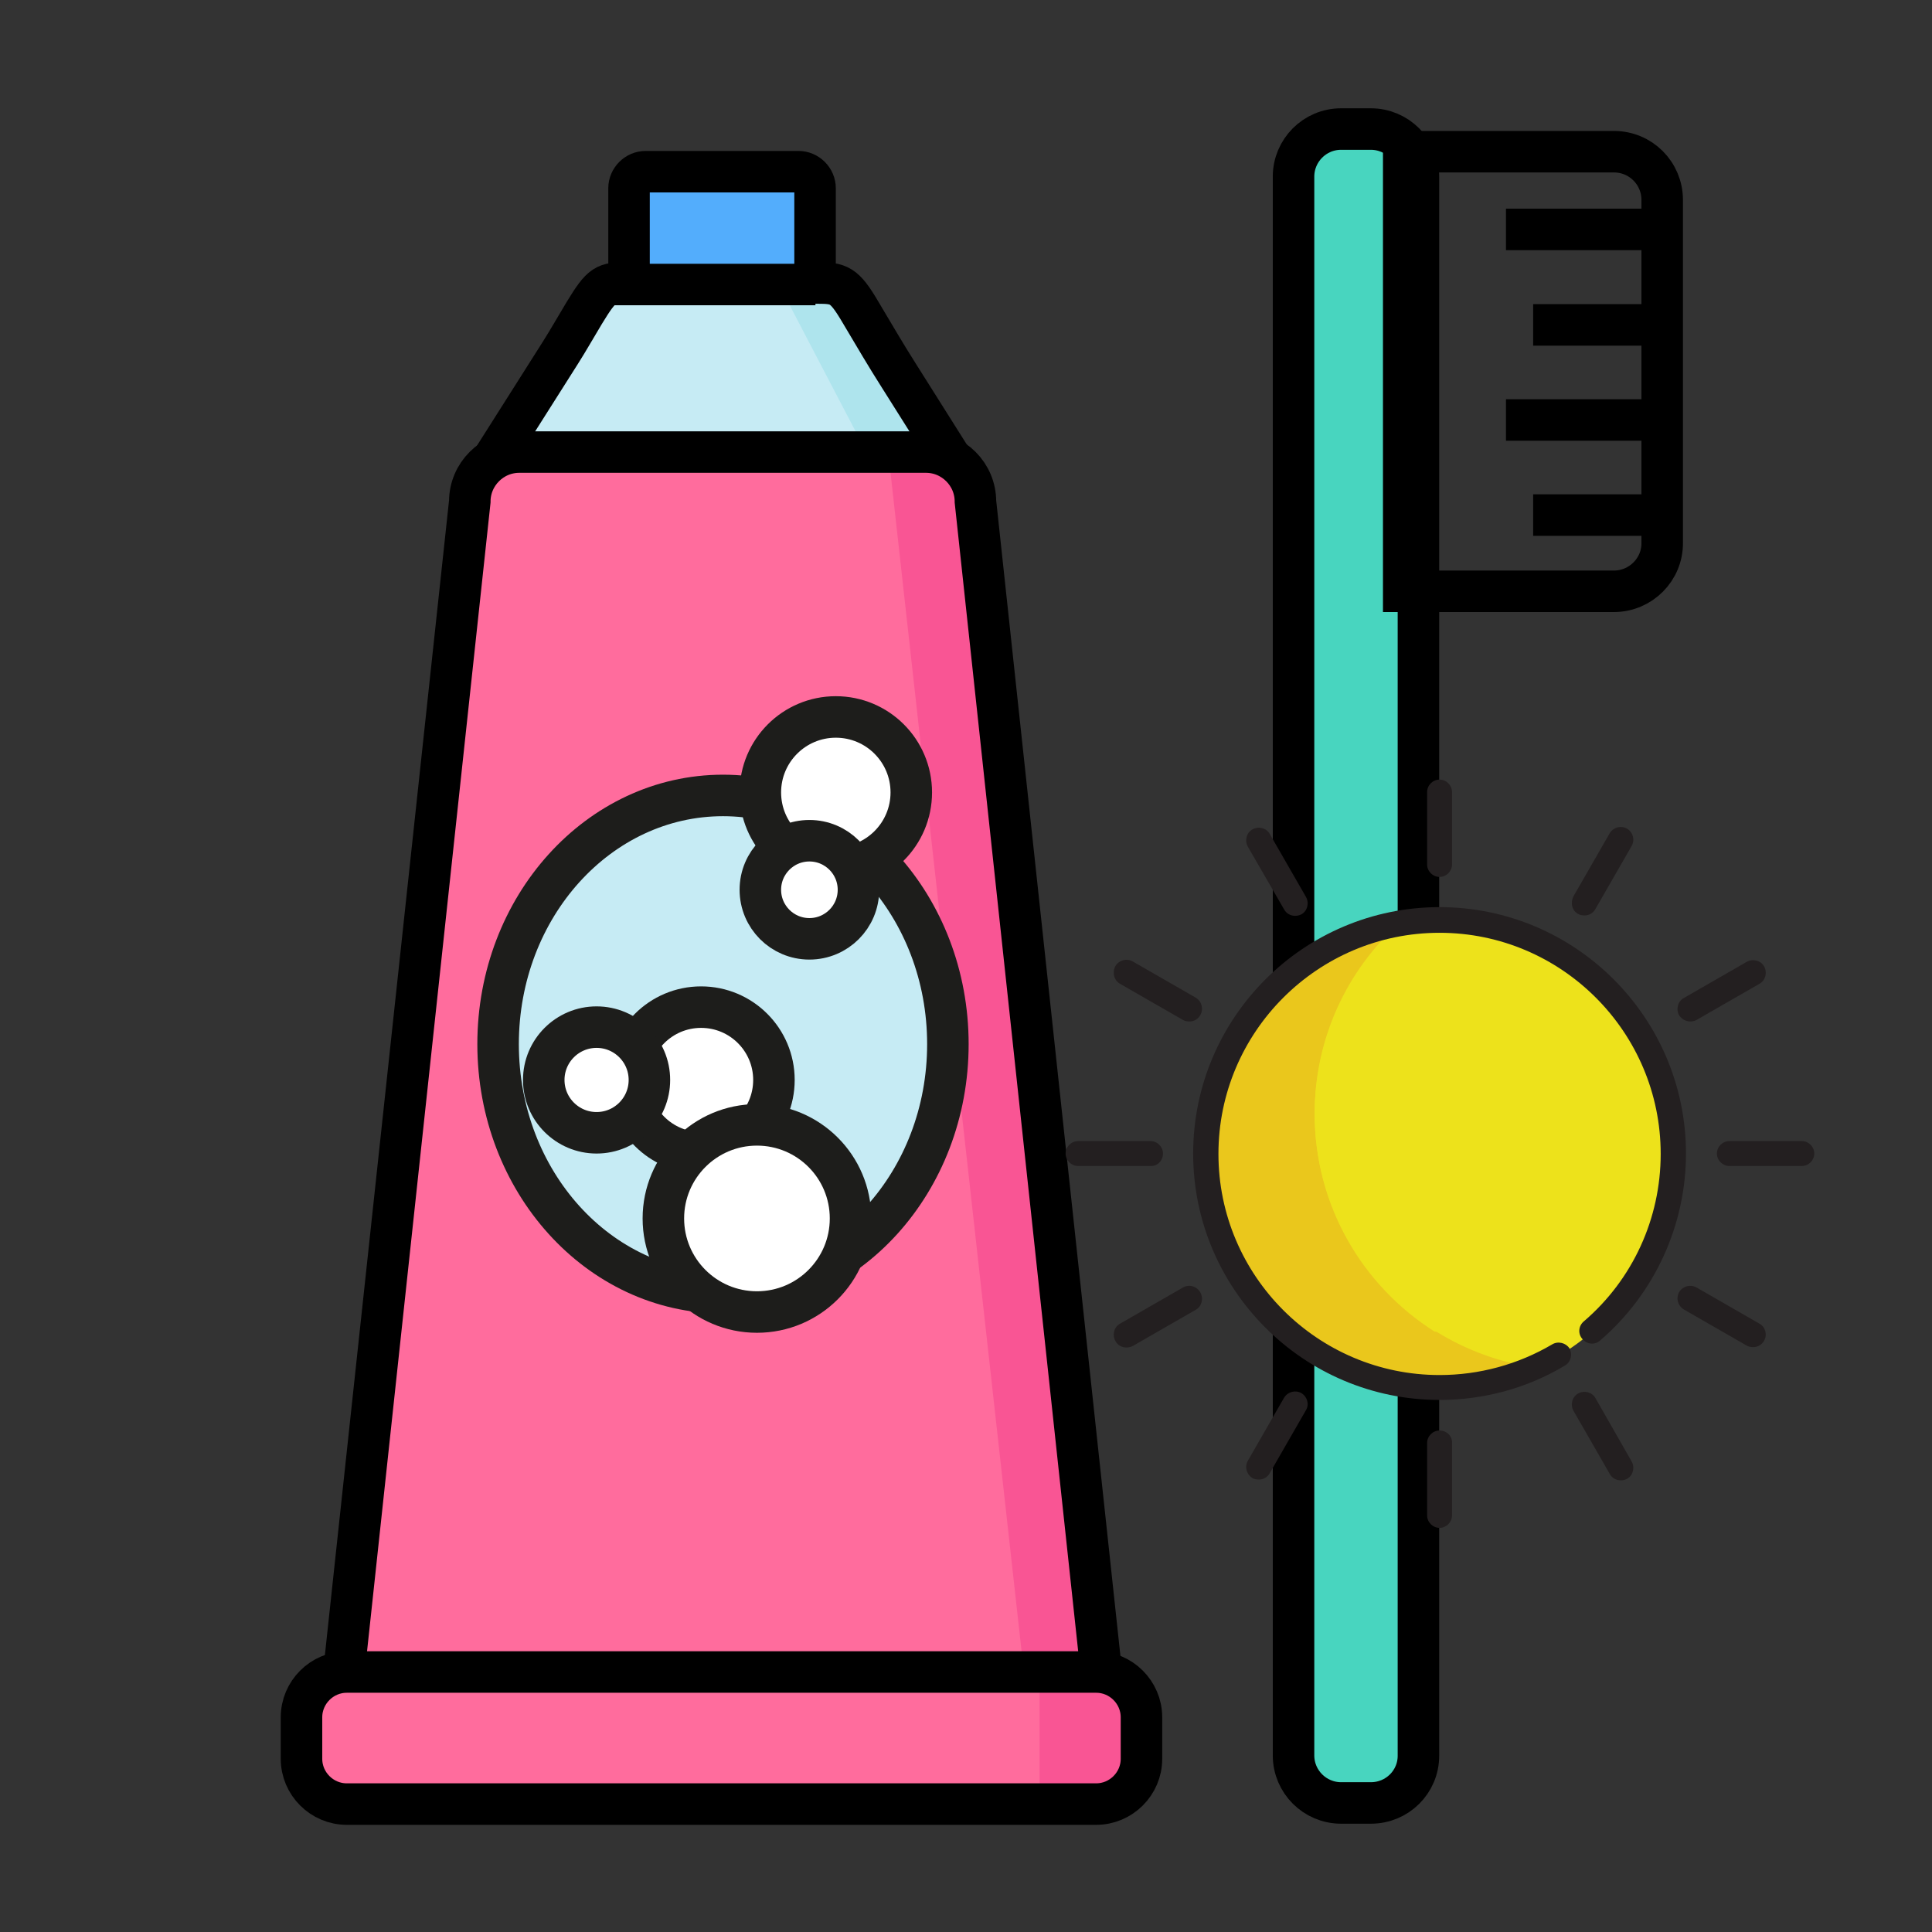 <?xml version="1.0" encoding="utf-8"?>
<!-- Generator: Adobe Illustrator 19.0.0, SVG Export Plug-In . SVG Version: 6.00 Build 0)  -->
<svg version="1.1" id="Layer_1" xmlns="http://www.w3.org/2000/svg" xmlns:xlink="http://www.w3.org/1999/xlink" x="0px" y="0px"
	 viewBox="-49 141 512 512" style="enable-background:new -49 141 512 512;" xml:space="preserve">
<rect x="-49" y="141" width="512" height="512" fill="#333333" stroke="none"/>
<style type="text/css">
	.st0{fill:#6FCEA6;}
	.st1{fill:#53C48E;}
	.st2{fill:#48D5BF;stroke:#000000;stroke-width:11;stroke-miterlimit:10;}
	.st3{fill:#C6EBF4;}
	.st4{fill:#AEE4ED;}
	.st5{fill:none;stroke:#000000;stroke-width:11;stroke-miterlimit:10;}
	.st6{fill:#FF6C9D;}
	.st7{fill:#53ADFC;stroke:#000000;stroke-width:11;stroke-miterlimit:10;}
	.st8{fill:#F95594;}
	.st9{fill:#EAC71C;}
	.st10{fill:#EDE21B;}
	.st11{fill:#EF8229;}
	.st12{fill:#EDE21B;}
	.st13{fill:#231F20;}
	.st14{fill:#C6EBF4;stroke:#1D1D1B;stroke-width:11;stroke-miterlimit:10;}
	.st15{fill:#FFFFFF;stroke:#1D1D1B;stroke-width:11;stroke-miterlimit:10;}
</style>
<path class="st0" d="M314.3,618.8h-7.9c-6.9,0-12.6-5.6-12.6-12.6V187.8c0-6.9,5.6-12.6,12.6-12.6h7.9c6.9,0,12.6,5.6,12.6,12.6
	v418.5C326.9,613.2,321.3,618.8,314.3,618.8z"/>
<rect x="310.4" y="300.5" class="st1" width="12.7" height="318.4"/>
<path class="st2" d="M314.3,618.8h-7.9c-6.9,0-12.6-5.6-12.6-12.6V187.8c0-6.9,5.6-12.6,12.6-12.6h7.9c6.9,0,12.6,5.6,12.6,12.6
	v418.5C326.9,613.2,321.3,618.8,314.3,618.8z"/>
<path class="st3" d="M189.3,240.7c-3.5-5.5-6.3-10.3-10.4-17.2c-4.2-7.1-5.6-7.5-11.3-7.5h-10.3c0-0.6,0-1.1,0-1.8V203
	c0-3.1-2.5-5.6-5.6-5.6h-18.1c-3.1,0-5.6,2.5-5.6,5.6v11.2c0,0.6,0,1.2,0.1,1.8h-10.8c-5.9,0-6.7,0.1-11.5,8
	c-2,3.3-4.2,7.2-6.3,10.5l-17.3,27.3c0,6.1,5.9,11.2,13.1,11.2h94.2c7.2,0,13.1-5,13.1-11.2L189.3,240.7z"/>
<polygon class="st4" points="157.2,216 180.5,260.6 202.6,261.8 174.4,217.6 "/>
<path class="st5" d="M378.7,297.7H323V181.2h55.7c7.1,0,12.8,5.7,12.8,12.8v90.8C391.6,291.9,385.8,297.7,378.7,297.7z"/>
<path class="st5" d="M189.3,240.7c-3.5-5.5-6.3-10.3-10.4-17.2c-4.2-7.1-5.6-7.5-11.3-7.5h-10.3c0-0.6,0-1.1,0-1.8V203
	c0-3.1-2.5-5.6-5.6-5.6h-18.1c-3.1,0-5.6,2.5-5.6,5.6v11.2c0,0.6,0,1.2,0.1,1.8h-10.8c-5.9,0-6.7,0.1-11.5,8
	c-2,3.3-4.2,7.2-6.3,10.5l-17.3,27.3c0,6.1,5.9,11.2,13.1,11.2h94.2c7.2,0,13.1-5,13.1-11.2L189.3,240.7z"/>
<line class="st5" x1="350.1" y1="201.8" x2="389.6" y2="201.8"/>
<line class="st5" x1="357.3" y1="227.1" x2="389.6" y2="227.1"/>
<line class="st5" x1="350.1" y1="252.3" x2="389.6" y2="252.3"/>
<line class="st5" x1="357.3" y1="277.5" x2="389.6" y2="277.5"/>
<path class="st6" d="M230.4,602.3H54.7c-7.2,0-13.1-5.9-13.1-13.1l33.9-315.3c0-7.2,5.9-13.1,13.1-13.1h107.8
	c7.2,0,13.1,5.9,13.1,13.1l33.9,315.3C243.6,596.3,237.6,602.3,230.4,602.3z"/>
<path class="st7" d="M167.1,216.4h-49.4v-25.5c0-2.4,2-4.4,4.4-4.4h40.5c2.4,0,4.4,2,4.4,4.4v25.5H167.1z"/>
<polygon class="st8" points="186.5,261.8 222,581 242.7,581 207,265.9 "/>
<path class="st5" d="M230.4,602.3H54.7c-7.2,0-13.1-5.9-13.1-13.1l33.9-315.3c0-7.2,5.9-13.1,13.1-13.1h107.8
	c7.2,0,13.1,5.9,13.1,13.1l33.9,315.3C243.6,596.3,237.6,602.3,230.4,602.3z"/>
<path class="st9" d="M364,500.1c-9.2,5.5-20,8.6-31.5,8.6c-34.2,0-62-27.8-62-62c0-34.2,27.8-62,62-62c34.2,0,62,27.8,62,62
	c0,18.8-8.3,35.6-21.5,46.9"/>
<path class="st10" d="M369.6,397.1c-10.3-7.7-23.2-12.3-37.1-12.3l0,0h0c-3.7,0-7.3,0.3-10.9,1c-13.6,12.4-22.2,30.3-22.2,50.2
	c0,34.3,25.4,62.7,58.4,67.4c0.2-0.1,0.4-0.2,0.5-0.2c0.2-0.1,0.3-0.2,0.5-0.2c0.4-0.2,0.9-0.4,1.3-0.6c0.1-0.1,0.3-0.1,0.4-0.2
	c0.5-0.3,1.1-0.6,1.6-0.8c0.1-0.1,0.2-0.1,0.3-0.2c0.4-0.2,0.8-0.5,1.3-0.7c0.1,0,0.2-0.1,0.2-0.1l0,0c3.2-1.9,6.2-4,8.9-6.4l0,0
	c0,0,0,0,0,0c0.4-0.3,0.8-0.7,1.2-1.1c0,0,0,0,0,0c0.4-0.3,0.8-0.7,1.1-1.1c0.1-0.1,0.2-0.2,0.3-0.3c0.3-0.3,0.5-0.5,0.8-0.8
	c0.1-0.1,0.3-0.3,0.4-0.4c0.2-0.2,0.5-0.5,0.7-0.7c0.1-0.2,0.3-0.3,0.4-0.5c0.2-0.2,0.4-0.5,0.6-0.7c0.1-0.2,0.3-0.3,0.4-0.5
	c0.2-0.2,0.4-0.5,0.6-0.7c0.1-0.2,0.3-0.3,0.4-0.5c0.2-0.2,0.4-0.5,0.6-0.7c0.1-0.2,0.3-0.3,0.4-0.5c0.2-0.2,0.4-0.5,0.6-0.7
	c0.1-0.2,0.3-0.3,0.4-0.5c0.2-0.3,0.4-0.5,0.6-0.8c0.1-0.2,0.2-0.3,0.4-0.5c0.2-0.3,0.4-0.6,0.6-0.8c0.1-0.1,0.2-0.3,0.3-0.4
	c0.3-0.4,0.5-0.7,0.7-1.1c0-0.1,0.1-0.1,0.1-0.2c0.3-0.4,0.6-0.9,0.8-1.3c0.1-0.1,0.2-0.3,0.2-0.4c0.2-0.3,0.4-0.6,0.6-0.9
	c0.1-0.2,0.2-0.4,0.3-0.5c0.2-0.3,0.3-0.6,0.5-0.8c0.1-0.2,0.2-0.4,0.3-0.6c0.1-0.3,0.3-0.5,0.4-0.8c0.1-0.2,0.2-0.4,0.3-0.6
	c0.1-0.3,0.3-0.5,0.4-0.8c0.1-0.2,0.2-0.4,0.3-0.6c0.1-0.3,0.2-0.5,0.4-0.8c0.1-0.2,0.2-0.4,0.3-0.6c0.1-0.3,0.2-0.6,0.4-0.8
	c0.1-0.2,0.2-0.4,0.3-0.6c0.1-0.3,0.2-0.6,0.3-0.9c0.1-0.2,0.2-0.4,0.2-0.6c0.1-0.3,0.2-0.6,0.3-0.9c0.1-0.2,0.1-0.4,0.2-0.6
	c0.1-0.4,0.2-0.7,0.4-1.1c0-0.1,0.1-0.3,0.1-0.4c0.2-0.5,0.3-1,0.5-1.5c0-0.1,0.1-0.2,0.1-0.4c0.1-0.4,0.2-0.8,0.3-1.2
	c0-0.2,0.1-0.4,0.1-0.6c0.1-0.3,0.2-0.7,0.2-1c0-0.2,0.1-0.4,0.1-0.6c0.1-0.3,0.1-0.6,0.2-0.9c0-0.2,0.1-0.5,0.1-0.7
	c0.1-0.3,0.1-0.6,0.2-0.9c0-0.2,0.1-0.5,0.1-0.7c0-0.3,0.1-0.6,0.1-0.9c0-0.2,0.1-0.5,0.1-0.7c0-0.3,0.1-0.6,0.1-0.9
	c0-0.2,0.1-0.5,0.1-0.7c0-0.3,0.1-0.6,0.1-1c0-0.2,0-0.5,0.1-0.7c0-0.3,0-0.7,0.1-1c0-0.2,0-0.4,0-0.7c0-0.4,0-0.7,0-1.1
	c0-0.2,0-0.4,0-0.6c0-0.6,0-1.1,0-1.7c0-5.9-0.8-11.6-2.4-17C388.4,416.5,380.4,405.1,369.6,397.1z"/>

<path class="st12" d="M379.3,444.7c0-1.1-0.1-2.1-0.2-3.2c0-0.1,0-0.3,0-0.4c-0.1-1-0.3-2.1-0.5-3.1c0-0.1,0-0.2-0.1-0.4
	c-0.2-1-0.4-2-0.7-3c0-0.1-0.1-0.2-0.1-0.4c-0.3-1-0.6-2-0.9-2.9c0-0.1-0.1-0.2-0.1-0.3c-0.3-1-0.7-1.9-1.1-2.9
	c0-0.1-0.1-0.2-0.1-0.3c-0.4-0.9-0.9-1.8-1.3-2.7c-0.1-0.1-0.1-0.2-0.2-0.3c-0.5-0.9-1-1.8-1.5-2.6c-0.1-0.1-0.1-0.2-0.2-0.3
	c-2.3-3.6-5-6.8-8.1-9.7l0,0c0,0,0,0,0,0c-0.1-0.1-0.3-0.2-0.4-0.3c-0.1-0.1-0.3-0.3-0.4-0.4c-0.1-0.1-0.3-0.2-0.4-0.3
	c-0.1-0.1-0.3-0.2-0.4-0.4c-0.1-0.1-0.3-0.2-0.4-0.3c-0.1-0.1-0.3-0.2-0.4-0.3c-0.1-0.1-0.3-0.2-0.4-0.3c-0.1-0.1-0.3-0.2-0.4-0.3
	c-0.1-0.1-0.3-0.2-0.4-0.3c-0.1-0.1-0.3-0.2-0.4-0.3c-0.1-0.1-0.3-0.2-0.4-0.3c-0.1-0.1-0.3-0.2-0.4-0.3c-0.1-0.1-0.3-0.2-0.5-0.3
	c-0.2-0.1-0.3-0.2-0.5-0.3c-0.2-0.1-0.3-0.2-0.5-0.3c-0.2-0.1-0.3-0.2-0.5-0.3c-0.2-0.1-0.3-0.2-0.5-0.3c-0.2-0.1-0.3-0.2-0.5-0.3
	c-0.2-0.1-0.3-0.2-0.5-0.3c-0.2-0.1-0.3-0.2-0.5-0.3c-0.2-0.1-0.3-0.2-0.5-0.3c-0.2-0.1-0.3-0.2-0.5-0.3c-0.2-0.1-0.3-0.2-0.5-0.2
	c-0.2-0.1-0.4-0.2-0.5-0.3c-0.2-0.1-0.3-0.2-0.5-0.2c-0.2-0.1-0.4-0.2-0.6-0.3c-0.1-0.1-0.3-0.1-0.4-0.2c-0.2-0.1-0.5-0.2-0.7-0.3
	c-0.1,0-0.2-0.1-0.3-0.1c-0.3-0.1-0.7-0.3-1-0.4c-0.1-0.1-0.3-0.1-0.4-0.2c-0.2-0.1-0.4-0.2-0.6-0.2c-0.1-0.1-0.3-0.1-0.4-0.2
	c-0.2-0.1-0.4-0.1-0.6-0.2c-0.2-0.1-0.3-0.1-0.5-0.2c-0.2-0.1-0.4-0.1-0.6-0.2c-0.2-0.1-0.3-0.1-0.5-0.1c-0.2-0.1-0.4-0.1-0.6-0.2
	c-0.2,0-0.3-0.1-0.5-0.1c-0.2-0.1-0.4-0.1-0.6-0.2c-0.2,0-0.3-0.1-0.5-0.1c-0.2,0-0.4-0.1-0.6-0.1c-0.2,0-0.3-0.1-0.5-0.1
	c-0.2,0-0.4-0.1-0.6-0.1c-0.2,0-0.3-0.1-0.5-0.1c-0.2,0-0.4-0.1-0.6-0.1c-0.2,0-0.3-0.1-0.5-0.1c-0.2,0-0.4-0.1-0.6-0.1
	c-0.2,0-0.3-0.1-0.5-0.1c-0.2,0-0.4-0.1-0.6-0.1c-0.2,0-0.3,0-0.5-0.1c-0.2,0-0.4,0-0.6-0.1c-0.2,0-0.3,0-0.5-0.1
	c-0.2,0-0.4,0-0.7-0.1c-0.2,0-0.3,0-0.5,0c-0.2,0-0.5,0-0.7,0c-0.2,0-0.3,0-0.5,0c-0.3,0-0.5,0-0.8,0c-0.1,0-0.3,0-0.4,0
	c-0.4,0-0.8,0-1.2,0c0,0,0,0,0,0h0h0c0,0,0,0,0,0c-0.4,0-0.8,0-1.2,0c-0.1,0-0.3,0-0.4,0c-0.3,0-0.5,0-0.8,0c-0.2,0-0.3,0-0.5,0
	c-0.2,0-0.5,0-0.7,0c-0.2,0-0.3,0-0.5,0c-0.2,0-0.4,0-0.7,0.1c-0.2,0-0.3,0-0.5,0.1c-0.2,0-0.4,0-0.6,0.1c-0.2,0-0.3,0-0.5,0.1
	c-0.2,0-0.4,0.1-0.6,0.1c-0.2,0-0.3,0.1-0.5,0.1c-0.2,0-0.4,0.1-0.6,0.1c-0.2,0-0.3,0.1-0.5,0.1c-0.2,0-0.4,0.1-0.6,0.1
	c-0.2,0-0.3,0.1-0.5,0.1c-0.2,0-0.4,0.1-0.6,0.1c-0.2,0-0.3,0.1-0.5,0.1c-0.2,0-0.4,0.1-0.6,0.1c-0.2,0-0.3,0.1-0.5,0.1
	c-0.2,0.1-0.4,0.1-0.6,0.2c-0.2,0-0.3,0.1-0.5,0.1c-0.2,0.1-0.4,0.1-0.6,0.2c-0.2,0-0.3,0.1-0.5,0.1c-0.2,0.1-0.4,0.1-0.6,0.2
	c-0.2,0.1-0.3,0.1-0.5,0.2c-0.2,0.1-0.4,0.1-0.6,0.2c-0.1,0.1-0.3,0.1-0.4,0.2c-0.2,0.1-0.4,0.2-0.6,0.2c-0.1,0.1-0.3,0.1-0.4,0.2
	c-0.3,0.1-0.7,0.3-1,0.4c-0.1,0-0.2,0.1-0.3,0.1c-0.2,0.1-0.5,0.2-0.7,0.3c-0.1,0.1-0.3,0.1-0.4,0.2c-0.2,0.1-0.4,0.2-0.6,0.3
	c-0.2,0.1-0.3,0.2-0.5,0.2c-0.2,0.1-0.4,0.2-0.5,0.3c-0.2,0.1-0.3,0.2-0.5,0.2c-0.2,0.1-0.3,0.2-0.5,0.3c-0.2,0.1-0.3,0.2-0.5,0.3
	c-0.2,0.1-0.3,0.2-0.5,0.3c-0.2,0.1-0.3,0.2-0.5,0.3c-0.2,0.1-0.3,0.2-0.5,0.3c-0.2,0.1-0.3,0.2-0.5,0.3c-0.2,0.1-0.3,0.2-0.5,0.3
	c-0.2,0.1-0.3,0.2-0.5,0.3c-0.2,0.1-0.3,0.2-0.5,0.3c-0.2,0.1-0.3,0.2-0.5,0.3c-0.2,0.1-0.3,0.2-0.4,0.3c-0.1,0.1-0.3,0.2-0.4,0.3
	c0,0-0.1,0-0.1,0.1c-3.6,8.3-5.7,17.5-5.7,27.2c0,24.2,12.7,45.5,31.8,57.6c0.4,0,0.8,0,1.3,0h0h0c21.4,0,39.5-14.4,45-34
	c0.5-1.9,0.9-3.7,1.2-5.7c0.1-0.8,0.2-1.6,0.3-2.3c0.2-1.6,0.2-3.2,0.2-4.8c0-0.5,0-1.1,0-1.6C379.3,445,379.3,444.9,379.3,444.7z"
	/>
<g>
	<path class="st13" d="M362.3,497.3c-9,5.3-19.3,8.1-29.8,8.1c-32.3,0-58.6-26.3-58.6-58.6c0-32.3,26.3-58.6,58.6-58.6
		s58.6,26.3,58.6,58.6c0,17.1-7.4,33.3-20.4,44.4c-1.4,1.2-1.6,3.3-0.3,4.7c1.2,1.4,3.3,1.6,4.7,0.3c14.4-12.4,22.7-30.5,22.7-49.5
		c0-36-29.3-65.3-65.3-65.3s-65.3,29.3-65.3,65.3s29.3,65.3,65.3,65.3c11.7,0,23.2-3.1,33.2-9.1c1.6-0.9,2.1-3,1.2-4.6
		C366,496.9,363.9,496.3,362.3,497.3z"/>

	<path class="st13" d="M332.5,373.4c1.8,0,3.3-1.5,3.3-3.3v-19.2c0-1.8-1.5-3.3-3.3-3.3c-1.8,0-3.3,1.5-3.3,3.3v19.2
		C329.2,371.9,330.7,373.4,332.5,373.4z"/>
	<path class="st13" d="M332.5,520.1c-1.8,0-3.3,1.5-3.3,3.3v19.2c0,1.8,1.5,3.3,3.3,3.3c1.8,0,3.3-1.5,3.3-3.3v-19.2
		C335.9,521.6,334.4,520.1,332.5,520.1z"/>
	<path class="st13" d="M291.3,382c0.6,1.1,1.7,1.7,2.9,1.7c0.6,0,1.1-0.1,1.7-0.4c1.6-0.9,2.1-3,1.2-4.6l-9.6-16.7
		c-0.9-1.6-3-2.1-4.6-1.2c-1.6,0.9-2.1,3-1.2,4.6L291.3,382z"/>
	<path class="st13" d="M373.8,511.5c-0.9-1.6-3-2.1-4.6-1.2c-1.6,0.9-2.1,3-1.2,4.6l9.6,16.7c0.6,1.1,1.7,1.7,2.9,1.7
		c0.6,0,1.1-0.1,1.7-0.4c1.6-0.9,2.1-3,1.2-4.6L373.8,511.5z"/>
	<path class="st13" d="M247.8,401.7l16.7,9.6c0.5,0.3,1.1,0.4,1.7,0.4c1.2,0,2.3-0.6,2.9-1.7c0.9-1.6,0.4-3.6-1.2-4.6l-16.7-9.6
		c-1.6-0.9-3.6-0.4-4.6,1.2C245.7,398.7,246.2,400.8,247.8,401.7z"/>
	<path class="st13" d="M417.3,491.8l-16.7-9.6c-1.6-0.9-3.6-0.4-4.6,1.2c-0.9,1.6-0.4,3.6,1.2,4.6l16.7,9.6c0.5,0.3,1.1,0.4,1.7,0.4
		c1.2,0,2.3-0.6,2.9-1.7C419.4,494.8,418.9,492.7,417.3,491.8z"/>
	<path class="st13" d="M259.2,446.7c0-1.8-1.5-3.3-3.3-3.3h-19.2c-1.8,0-3.3,1.5-3.3,3.3c0,1.8,1.5,3.3,3.3,3.3h19.2
		C257.7,450.1,259.2,448.6,259.2,446.7z"/>
	<path class="st13" d="M428.5,443.4h-19.2c-1.8,0-3.3,1.5-3.3,3.3c0,1.8,1.5,3.3,3.3,3.3h19.2c1.8,0,3.3-1.5,3.3-3.3
		C431.8,444.9,430.3,443.4,428.5,443.4z"/>
	<path class="st13" d="M264.5,482.2l-16.7,9.6c-1.6,0.9-2.1,3-1.2,4.6c0.6,1.1,1.7,1.7,2.9,1.7c0.6,0,1.1-0.1,1.7-0.4l16.7-9.6
		c1.6-0.9,2.1-3,1.2-4.6C268.1,481.8,266.1,481.3,264.5,482.2z"/>
	<path class="st13" d="M398.9,411.7c0.6,0,1.1-0.1,1.7-0.4l16.7-9.6c1.6-0.9,2.1-3,1.2-4.6c-0.9-1.6-3-2.1-4.6-1.2l-16.7,9.6
		c-1.6,0.9-2.1,3-1.2,4.6C396.7,411.1,397.8,411.7,398.9,411.7z"/>
	<path class="st13" d="M295.9,510.2c-1.6-0.9-3.6-0.4-4.6,1.2l-9.6,16.7c-0.9,1.6-0.4,3.6,1.2,4.6c0.5,0.3,1.1,0.4,1.7,0.4
		c1.2,0,2.3-0.6,2.9-1.7l9.6-16.7C298,513.2,297.5,511.2,295.9,510.2z"/>
	<path class="st13" d="M369.2,383.2c0.5,0.3,1.1,0.4,1.7,0.4c1.2,0,2.3-0.6,2.9-1.7l9.6-16.7c0.9-1.6,0.4-3.6-1.2-4.6
		c-1.6-0.9-3.6-0.4-4.6,1.2l-9.6,16.7C367.1,380.3,367.6,382.3,369.2,383.2z"/>
</g>
<ellipse class="st14" cx="142.6" cy="417.7" rx="59.6" ry="65.9"/>
<circle class="st15" cx="172.5" cy="351" r="20"/>
<circle class="st15" cx="165.5" cy="376.8" r="13"/>
<circle class="st15" cx="136.8" cy="427.2" r="19.3"/>
<circle class="st15" cx="109.1" cy="427.2" r="14"/>
<circle class="st15" cx="151.6" cy="463.9" r="24.8"/>
<path class="st6" d="M241.5,619.1H42.9c-6.6,0-12-5.4-12-12v-11c0-6.6,5.4-12,12-12h198.6c6.6,0,12,5.4,12,12v11
	C253.5,613.7,248.1,619.1,241.5,619.1z"/>
<rect x="226.5" y="584.1" class="st8" width="27" height="34.7"/>
<path class="st5" d="M241.5,619.1H42.9c-6.6,0-12-5.4-12-12v-11c0-6.6,5.4-12,12-12h198.6c6.6,0,12,5.4,12,12v11
	C253.5,613.7,248.1,619.1,241.5,619.1z"/>
</svg>
